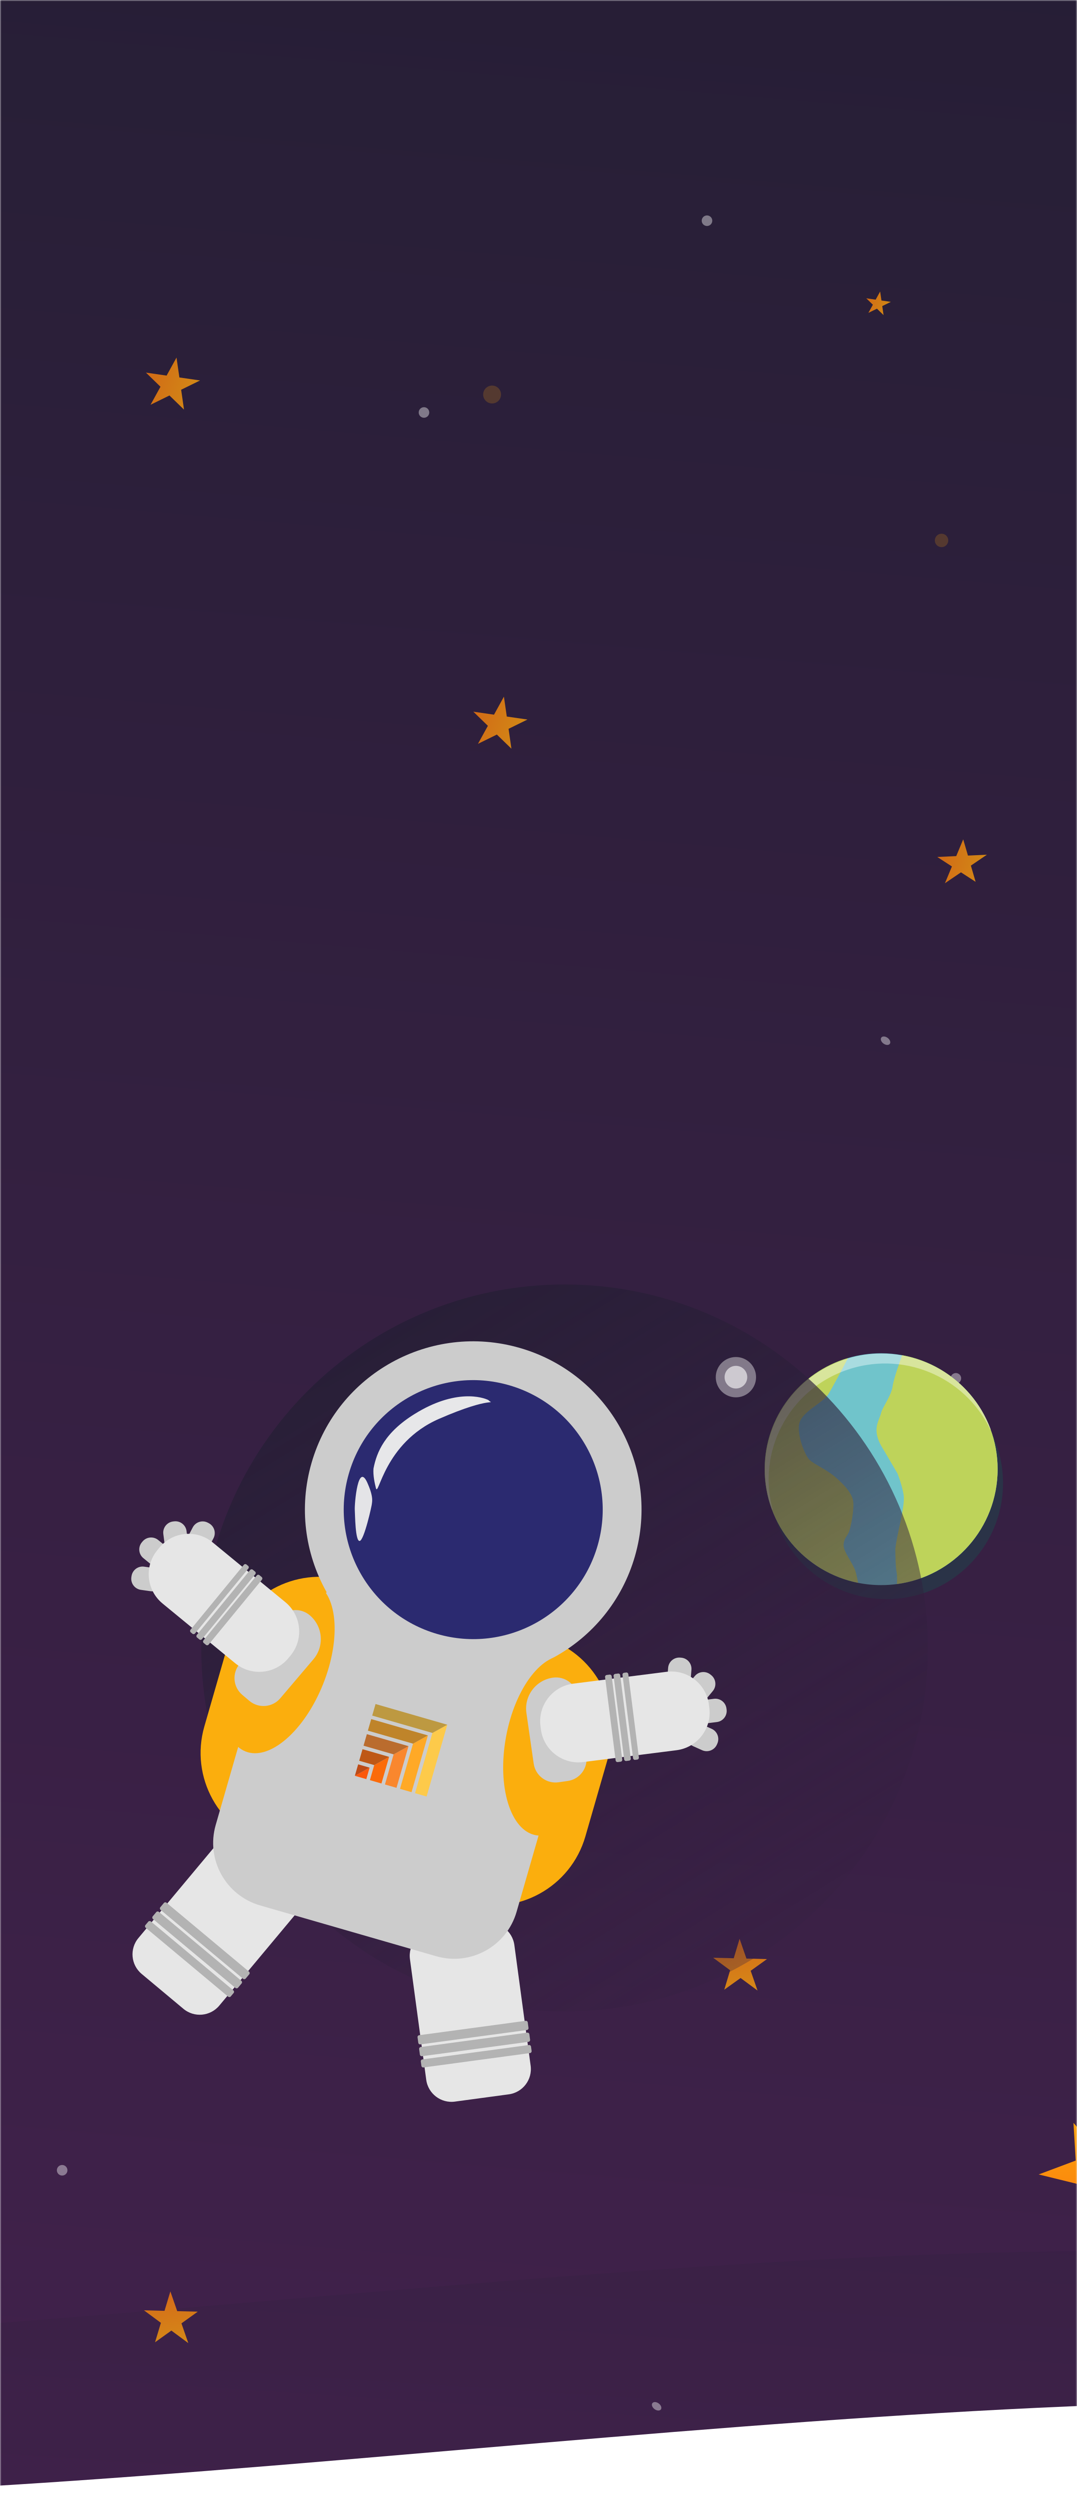 <svg width="375" height="870" viewBox="0 0 375 870" fill="none" xmlns="http://www.w3.org/2000/svg">
<mask id="mask0" mask-type="alpha" maskUnits="userSpaceOnUse" x="0" y="0" width="375" height="870">
<path d="M375 0H0V870H375V0Z" fill="#C4C4C4"/>
</mask>
<g mask="url(#mask0)">
<mask id="mask1" mask-type="alpha" maskUnits="userSpaceOnUse" x="-428" y="-50" width="1931" height="970">
<path d="M1502.82 -50H-427.021V920H1502.82V-50Z" fill="#C4C4C4"/>
</mask>
<g mask="url(#mask1)">
<path fill-rule="evenodd" clip-rule="evenodd" d="M1681.17 239.192C1667.29 339.165 1978.06 641.664 1831.34 718.532C1678.52 798.592 1525.66 867.867 1224.19 897.885C921.044 928.072 761.611 842.444 482.084 835.988C256.652 830.781 -27.458 885.341 -223.472 864.448C-443.507 840.995 -600.436 787.35 -619.874 718.532C-639.624 648.616 -611.843 4.274 -434.861 -66.446C-268.619 -132.873 -125.999 -20.859 118.159 -66.446C369.565 -113.386 848.573 -52.992 1116.09 -66.446C1411.71 -81.313 1332.68 -111.919 1513.67 -66.446C1694.06 -21.123 1710.12 30.637 1681.17 239.192Z" fill="url(#paint0_linear)"/>
</g>
<mask id="mask2" mask-type="alpha" maskUnits="userSpaceOnUse" x="-426" y="-50" width="1931" height="899">
<path d="M1504.03 -50H-425.815V848.223H1504.03V-50Z" fill="#C4C4C4"/>
</mask>
<g mask="url(#mask2)">
<g filter="url(#filter0_d)">
<path fill-rule="evenodd" clip-rule="evenodd" d="M1619.84 183.311C1605.96 283.212 1916.73 585.492 1770 662.305C1617.19 742.306 1464.32 811.531 1162.86 841.528C859.71 871.692 700.277 786.127 420.75 779.675C195.318 774.472 -88.792 828.992 -284.806 808.115C-504.84 784.679 -661.77 731.073 -681.208 662.305C-700.957 592.439 -614.231 -51.437 -437.249 -122.105C-271.007 -188.485 -116.326 -56.98 127.832 -102.534C379.237 -149.44 787.239 -108.661 1054.76 -122.105C1350.37 -136.961 1307.98 -128.402 1488.97 -82.962C1669.36 -37.673 1648.78 -25.093 1619.84 183.311Z" fill="url(#paint1_linear)"/>
</g>
<path d="M68.859 804.458L63.178 808.527L65.563 815.399L59.667 811.042L53.986 815.111L56.023 808.349L50.127 803.992L57.282 804.17L59.319 797.408L61.704 804.28L68.859 804.458Z" fill="url(#paint2_linear)" fill-opacity="0.8"/>
<path d="M61.459 124.439L62.457 131.355L69.655 132.401L63.073 135.63L64.071 142.546L59.005 137.626L52.423 140.855L55.875 134.584L50.809 129.664L58.008 130.709L61.459 124.439Z" fill="url(#paint3_linear)" fill-opacity="0.8"/>
<path d="M306.459 101.439L306.912 104.576L310.176 105.05L307.191 106.514L307.644 109.651L305.346 107.42L302.361 108.884L303.926 106.04L301.629 103.809L304.894 104.283L306.459 101.439Z" fill="url(#paint4_linear)" fill-opacity="0.8"/>
<path d="M175.459 242.439L176.457 249.355L183.655 250.401L177.073 253.63L178.071 260.546L173.005 255.626L166.423 258.855L169.875 252.584L164.809 247.664L172.008 248.709L175.459 242.439Z" fill="url(#paint5_linear)" fill-opacity="0.8"/>
<path d="M267.056 681.762L261.375 685.831L263.761 692.703L257.864 688.346L252.183 692.415L254.22 685.653L248.324 681.296L255.479 681.474L257.516 674.712L259.901 681.584L267.056 681.762Z" fill="url(#paint6_linear)" fill-opacity="0.8"/>
<path d="M335.379 292.094L337.029 297.74L343.629 297.44L338.048 301.23L339.698 306.876L334.6 303.572L329.019 307.362L331.449 301.53L326.35 298.226L332.95 297.926L335.379 292.094Z" fill="url(#paint7_linear)" fill-opacity="0.8"/>
<path d="M361.658 756.708L374.544 751.88L373.771 738.758L382.508 748.895L395.394 744.067L387.908 755.16L396.646 765.298L383.282 762.017L375.796 773.11L375.023 759.989L361.658 756.708Z" fill="url(#paint8_linear)"/>
<path d="M20.549 756.735C21.367 757.338 22.519 757.164 23.122 756.346C23.725 755.529 23.551 754.376 22.734 753.773C21.916 753.17 20.764 753.344 20.16 754.162C19.557 754.979 19.731 756.132 20.549 756.735Z" fill="white" fill-opacity="0.4"/>
<path d="M307.61 363.157C308.428 363.761 309.417 363.808 309.819 363.262C310.221 362.717 309.884 361.786 309.066 361.183C308.248 360.579 307.259 360.532 306.857 361.078C306.455 361.623 306.792 362.554 307.61 363.157Z" fill="white" fill-opacity="0.4"/>
<path d="M227.904 838.379C228.722 838.983 229.711 839.03 230.113 838.484C230.515 837.939 230.178 837.008 229.36 836.405C228.542 835.801 227.553 835.754 227.151 836.3C226.749 836.845 227.086 837.776 227.904 838.379Z" fill="white" fill-opacity="0.4"/>
<path d="M146.531 145.024C147.348 145.627 148.501 145.453 149.104 144.635C149.707 143.818 149.533 142.665 148.715 142.062C147.898 141.459 146.745 141.633 146.142 142.451C145.539 143.268 145.713 144.421 146.531 145.024Z" fill="white" fill-opacity="0.4"/>
<path d="M331.733 481.141C332.551 481.744 333.703 481.57 334.306 480.752C334.909 479.935 334.735 478.782 333.917 478.179C333.1 477.576 331.947 477.75 331.344 478.568C330.741 479.386 330.915 480.538 331.733 481.141Z" fill="white" fill-opacity="0.4"/>
<path d="M245.078 78.287C245.895 78.891 247.048 78.717 247.651 77.899C248.254 77.081 248.08 75.929 247.262 75.326C246.445 74.722 245.292 74.896 244.689 75.714C244.086 76.532 244.26 77.684 245.078 78.287Z" fill="white" fill-opacity="0.4"/>
<path d="M173.192 139.798C171.808 140.818 169.86 140.524 168.839 139.141C167.818 137.757 168.113 135.809 169.496 134.788C170.88 133.767 172.828 134.062 173.849 135.445C174.869 136.829 174.575 138.777 173.192 139.798Z" fill="#FBA10D" fill-opacity="0.2"/>
<path d="M329.224 189.948C328.186 190.713 326.725 190.492 325.959 189.455C325.194 188.417 325.415 186.956 326.452 186.19C327.49 185.425 328.951 185.646 329.717 186.683C330.482 187.721 330.261 189.182 329.224 189.948Z" fill="#FBA10D" fill-opacity="0.2"/>
</g>
<path d="M308.675 556.492C331.077 556.492 349.238 538.43 349.238 516.149C349.238 493.869 331.077 475.807 308.675 475.807C286.273 475.807 268.112 493.869 268.112 516.149C268.112 538.43 286.273 556.492 308.675 556.492Z" fill="#2A3347"/>
<path d="M347.364 511.278C347.364 531.7 332.101 548.582 312.312 551.254C310.518 551.492 308.678 551.62 306.81 551.62C304.059 551.62 301.373 551.345 298.779 550.833C280.222 547.118 266.247 530.822 266.247 511.278C266.247 492.996 278.483 477.551 295.255 472.6C298.917 471.521 302.799 470.944 306.81 470.944C309.303 470.944 311.751 471.173 314.115 471.603C333.021 475.025 347.364 491.486 347.364 511.278Z" fill="#70C4CB"/>
<path d="M347.364 511.277C347.364 531.7 332.101 548.582 312.312 551.254C312.367 549.662 312.376 548.051 312.211 547.237C311.815 545.334 311.778 541.088 311.741 539.45C311.705 537.812 313.149 531.353 313.149 531.353C313.149 531.353 314.833 524.152 314.713 521.159C314.593 518.177 312.523 512.815 312.523 512.815C312.523 512.815 309.202 507.16 308.135 505.339C307.068 503.527 305.55 501.432 305.237 498.486C304.924 495.549 306.433 493.371 306.81 491.632C307.178 489.903 310.371 485.657 310.803 482.446C311.116 480.067 313.103 474.394 314.115 471.603C333.021 475.025 347.364 491.486 347.364 511.277Z" fill="#BED35A"/>
<path d="M298.779 550.833C280.222 547.118 266.247 530.822 266.247 511.277C266.247 492.996 278.483 477.551 295.255 472.6C293.093 476.755 289.533 483.498 288.254 485.41C286.349 488.229 279.523 491.212 278.382 495.064C277.251 498.916 280.241 506.428 281.832 507.993C283.415 509.548 287.84 511.396 290.913 514.068C293.985 516.731 296.469 519.476 297.021 522.166C297.564 524.847 296.249 531.472 295.614 533.064C294.97 534.656 293.774 535.415 293.728 537.739C293.691 540.063 296.92 543.906 297.803 546.615C298.153 547.685 298.493 549.277 298.779 550.833Z" fill="#BED35A"/>
<path opacity="0.4" d="M294.161 476.994C314.014 469.714 335.907 478.86 344.814 497.516L344.978 497.456C337.228 476.552 313.906 465.853 292.888 473.56C271.869 481.268 261.111 504.463 268.861 525.368L269.025 525.307C263.614 505.369 274.307 484.274 294.161 476.994Z" fill="white"/>
<path d="M196.572 700C266.436 700 323.072 643.364 323.072 573.5C323.072 503.636 266.436 447 196.572 447C126.708 447 70.072 503.636 70.072 573.5C70.072 643.364 126.708 700 196.572 700Z" fill="url(#paint9_linear)"/>
<path opacity="0.4" d="M256.237 486.274C260.111 486.274 263.252 483.133 263.252 479.258C263.252 475.384 260.111 472.243 256.237 472.243C252.362 472.243 249.221 475.384 249.221 479.258C249.221 483.133 252.362 486.274 256.237 486.274Z" fill="white"/>
<path opacity="0.6" d="M256.236 483.204C258.415 483.204 260.182 481.437 260.182 479.258C260.182 477.079 258.415 475.313 256.236 475.313C254.057 475.313 252.291 477.079 252.291 479.258C252.291 481.437 254.057 483.204 256.236 483.204Z" fill="white"/>
<g filter="url(#filter1_d)">
<path d="M83.936 642.019L152.592 661.822C170.265 666.919 188.731 656.728 193.826 639.066L201.903 611.06C206.997 593.398 196.795 574.938 179.122 569.841L110.465 550.038C92.792 544.941 74.326 555.132 69.231 572.794L61.154 600.799C56.06 618.462 66.262 636.922 83.936 642.019Z" fill="#FBAE0D"/>
<path d="M138.542 581.614C169.636 590.582 202.108 572.662 211.07 541.587C220.033 510.513 202.092 478.052 170.999 469.084C139.905 460.116 107.433 478.036 98.471 509.11C89.508 540.185 107.449 572.646 138.542 581.614Z" fill="#CCCCCC"/>
<path d="M53.867 699.072L39.319 686.922C35.557 683.78 35.061 678.19 38.194 674.438L65.353 641.922C68.493 638.163 74.082 637.67 77.837 640.805L92.384 652.956C96.146 656.098 96.642 661.687 93.509 665.439L66.351 697.955C63.217 701.707 57.621 702.208 53.867 699.072Z" fill="#E6E6E6"/>
<path d="M76.699 686.137L47.98 662.15C47.706 661.922 47.29 661.959 47.061 662.232L45.827 663.71C45.599 663.983 45.636 664.399 45.91 664.628L74.63 688.615C74.903 688.844 75.32 688.807 75.548 688.533L76.782 687.056C77.017 686.774 76.973 686.366 76.699 686.137Z" fill="#B3B3B3"/>
<path d="M74.042 689.319L45.322 665.331C45.049 665.103 44.633 665.14 44.404 665.414L43.17 666.891C42.942 667.165 42.979 667.581 43.253 667.809L71.972 691.796C72.246 692.025 72.662 691.988 72.891 691.714L74.125 690.237C74.353 689.963 74.316 689.547 74.042 689.319Z" fill="#B3B3B3"/>
<path d="M71.254 692.656L42.535 668.669C42.261 668.44 41.845 668.478 41.617 668.751L40.637 669.924C40.409 670.197 40.446 670.613 40.72 670.842L69.439 694.829C69.713 695.058 70.129 695.021 70.358 694.747L71.337 693.575C71.572 693.293 71.528 692.885 71.254 692.656Z" fill="#B3B3B3"/>
<path d="M148.381 731.361L167.164 728.825C172.022 728.169 175.419 723.702 174.764 718.858L169.094 676.873C168.439 672.018 163.97 668.624 159.123 669.279L140.339 671.816C135.481 672.472 132.085 676.938 132.739 681.783L138.409 723.767C139.063 728.612 143.533 732.016 148.381 731.361Z" fill="#E6E6E6"/>
<path d="M135.944 708.254L173.026 703.246C173.38 703.198 173.712 703.451 173.76 703.805L174.017 705.712C174.065 706.065 173.812 706.397 173.458 706.445L136.376 711.453C136.022 711.501 135.69 711.248 135.642 710.895L135.385 708.987C135.335 708.624 135.59 708.302 135.944 708.254Z" fill="#B3B3B3"/>
<path d="M136.498 712.362L173.581 707.354C173.934 707.306 174.267 707.559 174.314 707.912L174.572 709.82C174.62 710.173 174.366 710.505 174.013 710.553L136.93 715.561C136.577 715.609 136.245 715.355 136.197 715.002L135.939 713.095C135.891 712.741 136.145 712.409 136.498 712.362Z" fill="#B3B3B3"/>
<path d="M137.08 716.671L174.163 711.663C174.516 711.615 174.849 711.868 174.896 712.222L175.101 713.736C175.149 714.089 174.895 714.421 174.542 714.469L137.459 719.477C137.106 719.525 136.773 719.271 136.726 718.918L136.521 717.404C136.472 717.041 136.727 716.719 137.08 716.671Z" fill="#B3B3B3"/>
<path d="M80.575 663.086L141.878 680.767C153.882 684.229 166.41 677.307 169.867 665.32L184.628 614.144C192.779 585.884 176.465 556.366 148.187 548.21C118.608 539.678 87.707 556.723 79.178 586.294L65.101 635.103C61.653 647.092 68.57 659.623 80.575 663.086Z" fill="#CCCCCC"/>
<path d="M142.285 568.639C166.208 575.539 191.191 561.751 198.087 537.843C204.983 513.934 191.18 488.959 167.257 482.059C143.333 475.159 118.35 488.947 111.454 512.855C104.558 536.763 118.362 561.739 142.285 568.639Z" fill="#2B2A70"/>
<path d="M102.459 586.164C108.988 569.911 107.484 554.007 99.102 550.642C90.719 547.276 78.632 557.723 72.104 573.976C65.576 590.229 67.079 606.133 75.461 609.498C83.844 612.864 95.931 602.417 102.459 586.164Z" fill="#FBAE0D"/>
<path d="M176.596 638.662C185.483 640.278 195.225 627.617 198.355 610.384C201.485 593.151 196.818 577.872 187.931 576.256C179.043 574.641 169.301 587.302 166.171 604.535C163.041 621.768 167.709 637.047 176.596 638.662Z" fill="#FBAE0D"/>
<path d="M225.923 588.018L226.291 588.044C228.429 588.218 230.309 586.618 230.482 584.481L230.756 581.065C230.929 578.927 229.328 577.046 227.19 576.872L226.822 576.846C224.684 576.672 222.804 578.272 222.632 580.409L222.357 583.825C222.185 585.962 223.785 587.844 225.923 588.018Z" fill="#CCCCCC"/>
<path d="M231.824 595.94L231.873 596.306C232.134 598.435 234.079 599.954 236.208 599.691L239.609 599.271C241.737 599.009 243.257 597.062 242.996 594.933L242.947 594.567C242.686 592.438 240.741 590.919 238.612 591.181L235.211 591.601C233.083 591.864 231.563 593.811 231.824 595.94Z" fill="#CCCCCC"/>
<path d="M230.262 591.392L230.549 591.622C232.208 592.983 234.659 592.752 236.026 591.101L238.203 588.464C239.563 586.806 239.33 584.355 237.679 582.987L237.391 582.757C235.733 581.396 233.282 581.627 231.914 583.277L229.738 585.915C228.363 587.573 228.61 590.023 230.262 591.392Z" fill="#CCCCCC"/>
<path d="M229.547 602.191L229.401 602.529C228.527 604.489 229.399 606.791 231.352 607.673L234.472 609.074C236.43 609.947 238.732 609.075 239.615 607.12L239.761 606.782C240.635 604.823 239.763 602.52 237.81 601.638L234.69 600.237C232.728 599.35 230.43 600.237 229.547 602.191Z" fill="#CCCCCC"/>
<path d="M173.292 596.12L175.826 613.736C176.421 617.924 180.314 620.828 184.495 620.232L187.669 619.78C191.86 619.187 194.763 615.297 194.166 611.118L191.181 590.32C190.586 586.132 186.694 583.228 182.513 583.824C176.562 584.673 172.438 590.182 173.292 596.12Z" fill="#CCCCCC"/>
<path d="M99.12 577.436L87.594 590.996C84.86 594.224 80.019 594.609 76.797 591.878L74.351 589.805C71.12 587.071 70.734 582.233 73.465 579.014L87.067 563C89.802 559.771 94.643 559.387 97.864 562.118C102.449 566.005 103.005 572.865 99.12 577.436Z" fill="#CCCCCC"/>
<path d="M193.07 613.198L225.552 609.077C232.77 608.161 237.891 601.568 236.975 594.344L236.83 593.202C235.915 585.989 229.318 580.871 222.09 581.788L189.608 585.909C182.39 586.825 177.269 593.419 178.185 600.642L178.33 601.784C179.246 608.998 185.842 614.115 193.07 613.198Z" fill="#E6E6E6"/>
<path d="M200.679 583.622L204.36 612.638C204.405 612.992 204.736 613.247 205.09 613.203L206.1 613.074C206.454 613.029 206.71 612.699 206.665 612.346L202.984 583.329C202.939 582.976 202.609 582.72 202.255 582.765L201.244 582.893C200.892 582.948 200.634 583.268 200.679 583.622Z" fill="#B3B3B3"/>
<path d="M203.641 583.246L207.323 612.262C207.367 612.616 207.698 612.872 208.052 612.827L209.063 612.698C209.416 612.654 209.672 612.323 209.627 611.97L205.946 582.954C205.901 582.6 205.571 582.344 205.217 582.389L204.206 582.517C203.854 582.572 203.596 582.892 203.641 583.246Z" fill="#B3B3B3"/>
<path d="M206.745 582.852L210.426 611.868C210.471 612.222 210.801 612.478 211.155 612.433L211.883 612.341C212.237 612.296 212.493 611.966 212.448 611.612L208.767 582.596C208.722 582.242 208.391 581.986 208.038 582.031L207.31 582.124C206.957 582.179 206.7 582.499 206.745 582.852Z" fill="#B3B3B3"/>
<path d="M57.498 539.998L57.172 539.824C55.27 538.832 54.53 536.477 55.523 534.576L57.109 531.539C58.102 529.638 60.458 528.898 62.36 529.889L62.686 530.063C64.588 531.055 65.328 533.41 64.335 535.311L62.748 538.348C61.756 540.249 59.399 540.989 57.498 539.998Z" fill="#CCCCCC"/>
<path d="M48.284 543.56L48.048 543.844C46.693 545.507 44.237 545.757 42.575 544.401L39.921 542.235C38.259 540.879 38.009 538.422 39.364 536.759L39.6 536.475C40.955 534.812 43.411 534.562 45.072 535.918L47.727 538.085C49.389 539.44 49.639 541.898 48.284 543.56Z" fill="#CCCCCC"/>
<path d="M52.028 540.543L51.662 540.585C49.534 540.854 47.582 539.353 47.304 537.228L46.866 533.836C46.598 531.709 48.1 529.758 50.227 529.479L50.592 529.437C52.721 529.169 54.672 530.669 54.951 532.795L55.388 536.186C55.669 538.321 54.155 540.264 52.028 540.543Z" fill="#CCCCCC"/>
<path d="M46.882 550.064L46.825 550.428C46.521 552.552 44.558 554.037 42.434 553.743L39.048 553.267C36.926 552.964 35.442 550.999 35.736 548.874L35.792 548.511C36.096 546.387 38.06 544.902 40.183 545.196L43.569 545.671C45.703 545.966 47.175 547.94 46.882 550.064Z" fill="#CCCCCC"/>
<path d="M71.894 578.806L46.596 558.02C40.974 553.401 40.151 545.093 44.774 539.467L45.505 538.577C50.121 532.959 58.429 532.141 64.059 536.767L89.357 557.553C94.978 562.172 95.802 570.48 91.179 576.106L90.448 576.995C85.832 582.613 77.523 583.431 71.894 578.806Z" fill="#E6E6E6"/>
<path d="M81.204 549.721L62.636 572.32C62.41 572.595 61.994 572.636 61.718 572.409L60.931 571.762C60.656 571.536 60.615 571.12 60.841 570.845L79.409 548.246C79.636 547.97 80.052 547.93 80.327 548.156L81.114 548.803C81.383 549.038 81.431 549.445 81.204 549.721Z" fill="#B3B3B3"/>
<path d="M78.898 547.825L60.329 570.424C60.103 570.699 59.687 570.74 59.411 570.514L58.624 569.867C58.349 569.64 58.308 569.224 58.534 568.949L77.102 546.35C77.329 546.075 77.745 546.034 78.02 546.261L78.808 546.908C79.077 547.142 79.124 547.55 78.898 547.825Z" fill="#B3B3B3"/>
<path d="M76.481 545.839L57.912 568.438C57.686 568.713 57.27 568.754 56.994 568.528L56.428 568.062C56.152 567.835 56.111 567.42 56.337 567.144L74.906 544.545C75.132 544.27 75.548 544.229 75.823 544.456L76.39 544.922C76.659 545.156 76.707 545.564 76.481 545.839Z" fill="#B3B3B3"/>
<path d="M142.842 493.77C162.036 485.407 162.09 489.281 160.036 487.217C158.118 486.26 148.668 483.158 134.303 492.103C124.051 498.486 121.17 505.217 120.041 511.078C119.856 513.42 120.452 516.132 120.878 517.816C121.792 521.433 123.649 502.134 142.842 493.77Z" fill="#EEEEEE" fill-opacity="0.96"/>
<path d="M119.492 523.286C119.533 523.608 116.799 536.051 115.235 536.252C113.671 536.452 113.642 526.96 113.531 525.426C113.398 523.607 114.637 507.839 118.153 516.571C120.209 521.32 119.451 522.963 119.492 523.286Z" fill="#EEEEEE" fill-opacity="0.95"/>
<path d="M140.56 603.067L145.742 600.206L138.536 625.187L134.514 624.027L140.56 603.067Z" fill="#FDCA4A"/>
<path d="M133.809 606.796L138.99 603.934L133.296 623.676L129.274 622.516L133.809 606.796Z" fill="#FFA926"/>
<path d="M127.057 610.524L132.239 607.663L128.056 622.164L124.034 621.004L127.057 610.524Z" fill="#F9872E"/>
<path d="M120.306 614.253L125.487 611.391L122.816 620.653L118.794 619.493L120.306 614.253Z" fill="#FB6B0A"/>
<path d="M113.554 617.982L118.695 615.142L117.543 619.132L113.554 617.982Z" fill="#FB580B"/>
<path d="M120.76 593L145.742 600.206L140.56 603.067L119.6 597.022L120.76 593Z" fill="#BD9941"/>
<path d="M119.249 598.24L138.99 603.934L133.809 606.796L118.089 602.262L119.249 598.24Z" fill="#BF842A"/>
<path d="M117.737 603.48L132.239 607.663L127.057 610.524L116.577 607.502L117.737 603.48Z" fill="#BA6C2E"/>
<path d="M116.226 608.72L125.487 611.391L120.306 614.253L115.066 612.742L116.226 608.72Z" fill="#BE5816"/>
<path d="M114.705 613.992L118.695 615.142L113.554 617.981L114.705 613.992Z" fill="#BD4B17"/>
</g>
</g>
<defs>
<filter id="filter0_d" x="-708.968" y="-162.217" width="2543.42" height="1039.16" filterUnits="userSpaceOnUse" color-interpolation-filters="sRGB">
<feFlood flood-opacity="0" result="BackgroundImageFix"/>
<feColorMatrix in="SourceAlpha" type="matrix" values="0 0 0 0 0 0 0 0 0 0 0 0 0 0 0 0 0 0 127 0" result="hardAlpha"/>
<feOffset dy="4"/>
<feGaussianBlur stdDeviation="12.5"/>
<feColorMatrix type="matrix" values="0 0 0 0 0.175 0 0 0 0 0.081 0 0 0 0 0.212 0 0 0 1 0"/>
<feBlend mode="normal" in2="BackgroundImageFix" result="effect1_dropShadow"/>
<feBlend mode="normal" in="SourceGraphic" in2="effect1_dropShadow" result="shape"/>
</filter>
<filter id="filter1_d" x="0.698" y="421.773" width="297.327" height="354.669" filterUnits="userSpaceOnUse" color-interpolation-filters="sRGB">
<feFlood flood-opacity="0" result="BackgroundImageFix"/>
<feColorMatrix in="SourceAlpha" type="matrix" values="0 0 0 0 0 0 0 0 0 0 0 0 0 0 0 0 0 0 127 0" result="hardAlpha"/>
<feOffset dx="10"/>
<feGaussianBlur stdDeviation="22.5"/>
<feColorMatrix type="matrix" values="0 0 0 0 0 0 0 0 0 0 0 0 0 0 0 0 0 0 0.2 0"/>
<feBlend mode="normal" in2="BackgroundImageFix" result="effect1_dropShadow"/>
<feBlend mode="normal" in="SourceGraphic" in2="effect1_dropShadow" result="shape"/>
</filter>
<linearGradient id="paint0_linear" x1="1339.27" y1="-50.872" x2="1255.5" y2="1226.99" gradientUnits="userSpaceOnUse">
<stop offset="0.201" stop-color="#231E33"/>
<stop offset="1" stop-color="#482251"/>
</linearGradient>
<linearGradient id="paint1_linear" x1="1830.11" y1="-300.537" x2="1700.01" y2="1229.21" gradientUnits="userSpaceOnUse">
<stop offset="0.201" stop-color="#231E33"/>
<stop offset="1" stop-color="#482251"/>
</linearGradient>
<linearGradient id="paint2_linear" x1="72.061" y1="793.966" x2="76.185" y2="819.276" gradientUnits="userSpaceOnUse">
<stop stop-color="#FB7A0D"/>
<stop offset="1" stop-color="#FBAE0D"/>
</linearGradient>
<linearGradient id="paint3_linear" x1="53.618" y1="116.767" x2="77.986" y2="124.755" gradientUnits="userSpaceOnUse">
<stop stop-color="#FB7A0D"/>
<stop offset="1" stop-color="#FBAE0D"/>
</linearGradient>
<linearGradient id="paint4_linear" x1="302.903" y1="97.96" x2="313.955" y2="101.583" gradientUnits="userSpaceOnUse">
<stop stop-color="#FB7A0D"/>
<stop offset="1" stop-color="#FBAE0D"/>
</linearGradient>
<linearGradient id="paint5_linear" x1="167.618" y1="234.767" x2="191.986" y2="242.755" gradientUnits="userSpaceOnUse">
<stop stop-color="#FB7A0D"/>
<stop offset="1" stop-color="#FBAE0D"/>
</linearGradient>
<linearGradient id="paint6_linear" x1="270.258" y1="671.269" x2="274.383" y2="696.58" gradientUnits="userSpaceOnUse">
<stop stop-color="#FB7A0D"/>
<stop offset="1" stop-color="#FBAE0D"/>
</linearGradient>
<linearGradient id="paint7_linear" x1="327.481" y1="286.933" x2="349.895" y2="291.619" gradientUnits="userSpaceOnUse">
<stop stop-color="#FB7A0D"/>
<stop offset="1" stop-color="#FBAE0D"/>
</linearGradient>
<linearGradient id="paint8_linear" x1="349.965" y1="773.906" x2="352.967" y2="727.322" gradientUnits="userSpaceOnUse">
<stop stop-color="#FB7A0D"/>
<stop offset="1" stop-color="#FBAE0D"/>
</linearGradient>
<linearGradient id="paint9_linear" x1="87.983" y1="424.214" x2="258.153" y2="700.029" gradientUnits="userSpaceOnUse">
<stop stop-color="#231E33"/>
<stop offset="1" stop-color="#362042" stop-opacity="0.27"/>
</linearGradient>
</defs>
</svg>
